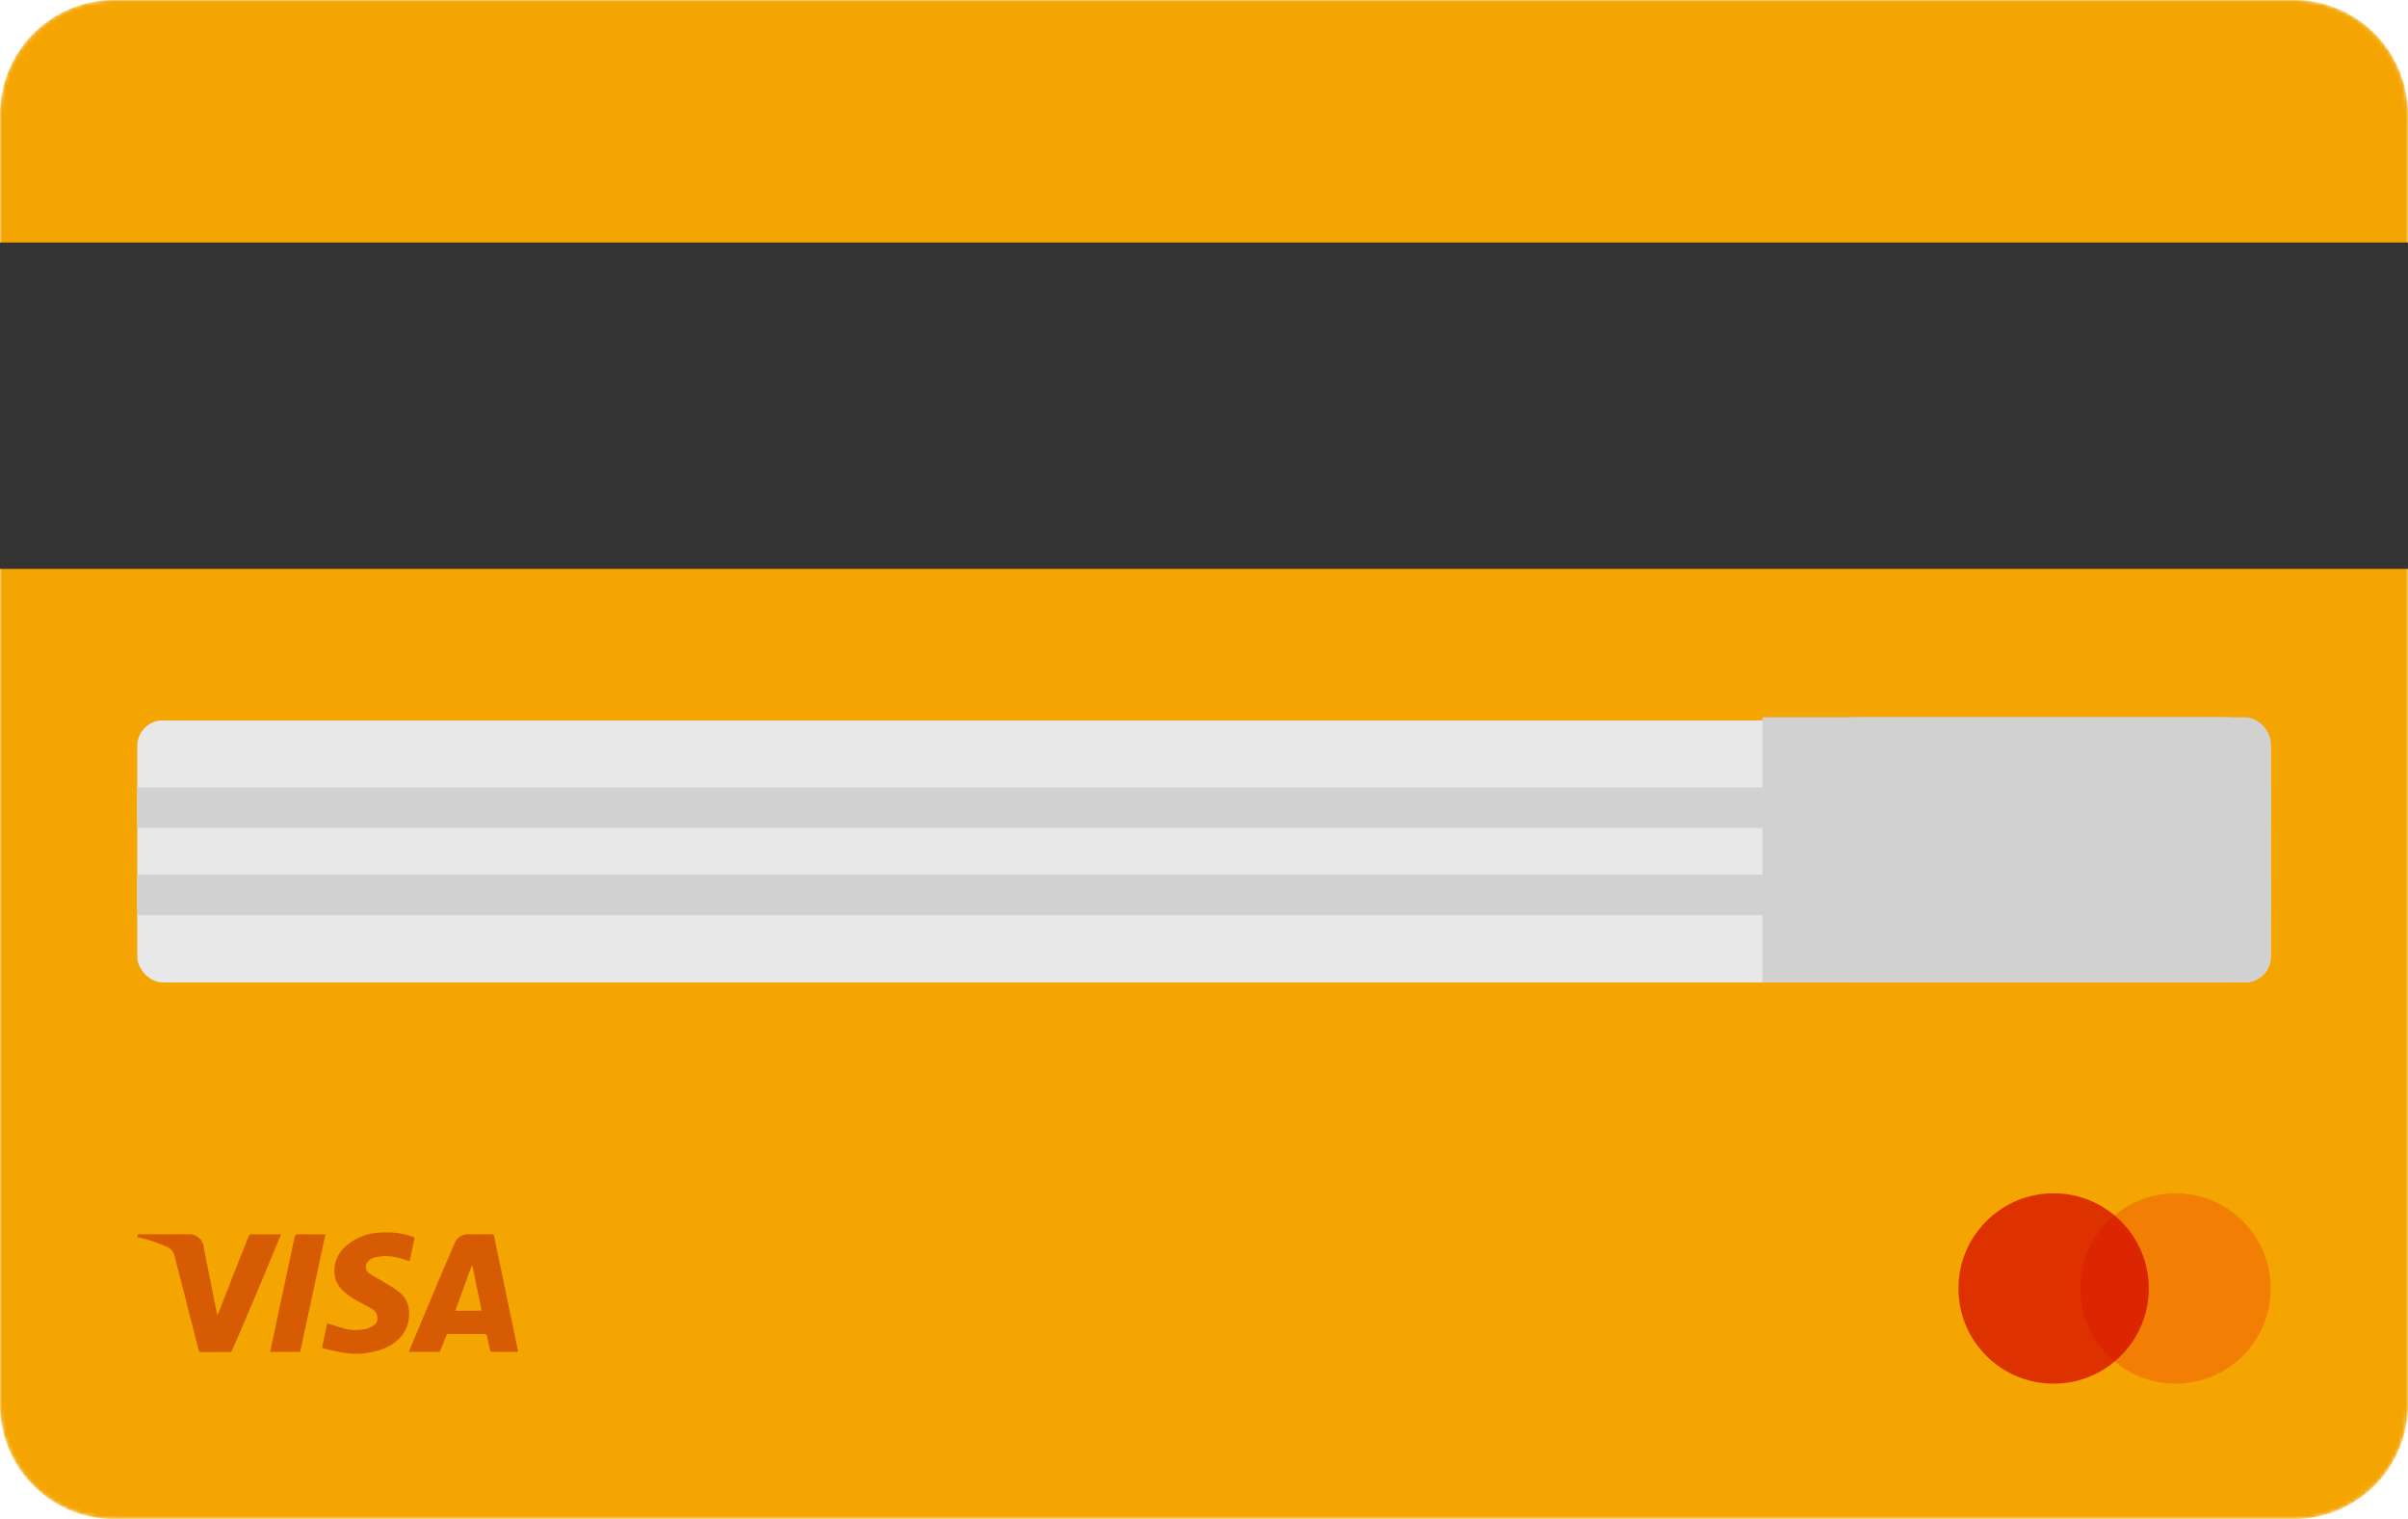 <svg xmlns="http://www.w3.org/2000/svg" xmlns:xlink="http://www.w3.org/1999/xlink" viewBox="0 0 633 399.32"><defs><style>.cls-1{fill:#fff;}.cls-2{mask:url(#mask);}.cls-3{fill:#f4a501;}.cls-4{fill:#333;}.cls-5{fill:#d65b02;}.cls-6{fill:#e8e8e8;}.cls-7{fill:#d1d1d1;}.cls-8{fill:#f27f03;}.cls-9{fill:#d30000;fill-opacity:0.7;}</style><mask id="mask" x="0" y="0" width="633" height="399.32" maskUnits="userSpaceOnUse"><path class="cls-1" d="M30,0H603a30,30,0,0,1,30,30V369.32a30,30,0,0,1-30,30H30a30,30,0,0,1-30-30V30A30,30,0,0,1,30,0Z"/></mask></defs><g id="圖層_2" data-name="圖層 2"><g id="圖層_1-2" data-name="圖層 1"><g class="cls-2"><path class="cls-3" d="M30,399.32H603a30,30,0,0,0,30-30V30A30,30,0,0,0,603,0H30A30,30,0,0,0,0,30V369.32A30,30,0,0,0,30,399.32Z"/></g><rect class="cls-4" y="63.75" width="633" height="85.79"/><path class="cls-5" d="M36.08,325.2c-.06-.81.45-.76,1-.75H49.49A3.85,3.85,0,0,1,53.6,328c.2,1.26.47,2.51.72,3.77L57,345.2l.1.38a3.08,3.08,0,0,0,.37-.53L62,333.45c1.13-2.85,2.25-5.71,3.39-8.55a.75.75,0,0,1,.51-.43c2.62,0,5.25,0,8,0l-1.38,3.29c-1.76,4.24-3.51,8.48-5.3,12.71Q64.15,347.74,61,355a.85.85,0,0,1-.64.41c-2.48,0-5,0-7.45,0a.6.6,0,0,1-.69-.53c-.71-2.79-1.44-5.58-2.16-8.37Q48,338.28,45.83,330A3.32,3.32,0,0,0,44,327.8a37.52,37.52,0,0,0-7.3-2.45Z"/><path class="cls-5" d="M84.66,354.26,86,347.81c1.47.48,2.87,1,4.33,1.38a12.39,12.39,0,0,0,6.14.08,6.6,6.6,0,0,0,1.94-1c1.26-.88,1-3.15-.34-4s-2.65-1.5-4-2.26a17.52,17.52,0,0,1-4-2.8,7,7,0,0,1-2.17-4.78,8.46,8.46,0,0,1,2.2-6.07,14,14,0,0,1,9.19-4.29,21.13,21.13,0,0,1,9.16,1c.44.15.57.31.46.78-.41,1.75-.76,3.51-1.14,5.27a3.84,3.84,0,0,1-.14.4c-1-.3-2-.66-2.92-.87a12,12,0,0,0-6.55,0,3.54,3.54,0,0,0-1.53,1.08,2.06,2.06,0,0,0,.57,3.08c1.36.88,2.8,1.64,4.18,2.49a27.92,27.92,0,0,1,3.78,2.52,6.7,6.7,0,0,1,2.36,4.68,9.42,9.42,0,0,1-1.73,6.38,11,11,0,0,1-4.9,3.61,20.08,20.08,0,0,1-11.14,1c-1.34-.22-2.66-.56-4-.87A9.74,9.74,0,0,1,84.66,354.26Z"/><path class="cls-5" d="M85.55,324.46c-2.23,10.36-4.44,20.63-6.64,30.91H71c.45-2.1.89-4.18,1.34-6.25q1.24-5.87,2.5-11.73c.87-4.09,1.75-8.18,2.61-12.27.1-.47.27-.69.82-.68C80.66,324.48,83.06,324.46,85.55,324.46Z"/><path class="cls-5" d="M136.13,354.88l-2.43-11.61-2.52-12.11q-.65-3.06-1.27-6.12c-.07-.33-.16-.6-.63-.59-2.11,0-4.23,0-6.34,0a3.62,3.62,0,0,0-3.41,2.35q-1.56,3.56-3.08,7.13-1.8,4.23-3.57,8.48l-4.59,10.94c-.27.64-.52,1.28-.81,2h7.92a.49.49,0,0,0,.34-.29c.52-1.27,1-2.54,1.51-3.83a.71.71,0,0,1,.8-.57q4.59,0,9.2,0c.56,0,.74.22.83.73.21,1.22.48,2.42.75,3.63a.59.59,0,0,0,.41.33c2.27,0,4.55,0,6.89,0A2.86,2.86,0,0,0,136.13,354.88Zm-16.44-10.33c1.43-3.94,2.83-7.82,4.24-11.69h.27c.8,3.87,1.61,7.74,2.43,11.68Z"/><rect class="cls-6" x="36.08" y="189.37" width="560.84" height="68.87" rx="6.71"/><rect class="cls-7" x="480.18" y="188.55" width="116.74" height="69.68" rx="6.8"/><rect class="cls-7" x="463.3" y="188.55" width="122.84" height="69.68"/><rect class="cls-7" x="36.08" y="229.95" width="560.84" height="10.65"/><rect class="cls-7" x="36.08" y="207.01" width="560.84" height="10.65"/><circle class="cls-8" cx="571.9" cy="338.7" r="25.02"/><circle class="cls-9" cx="539.84" cy="338.7" r="25.02"/></g></g></svg>